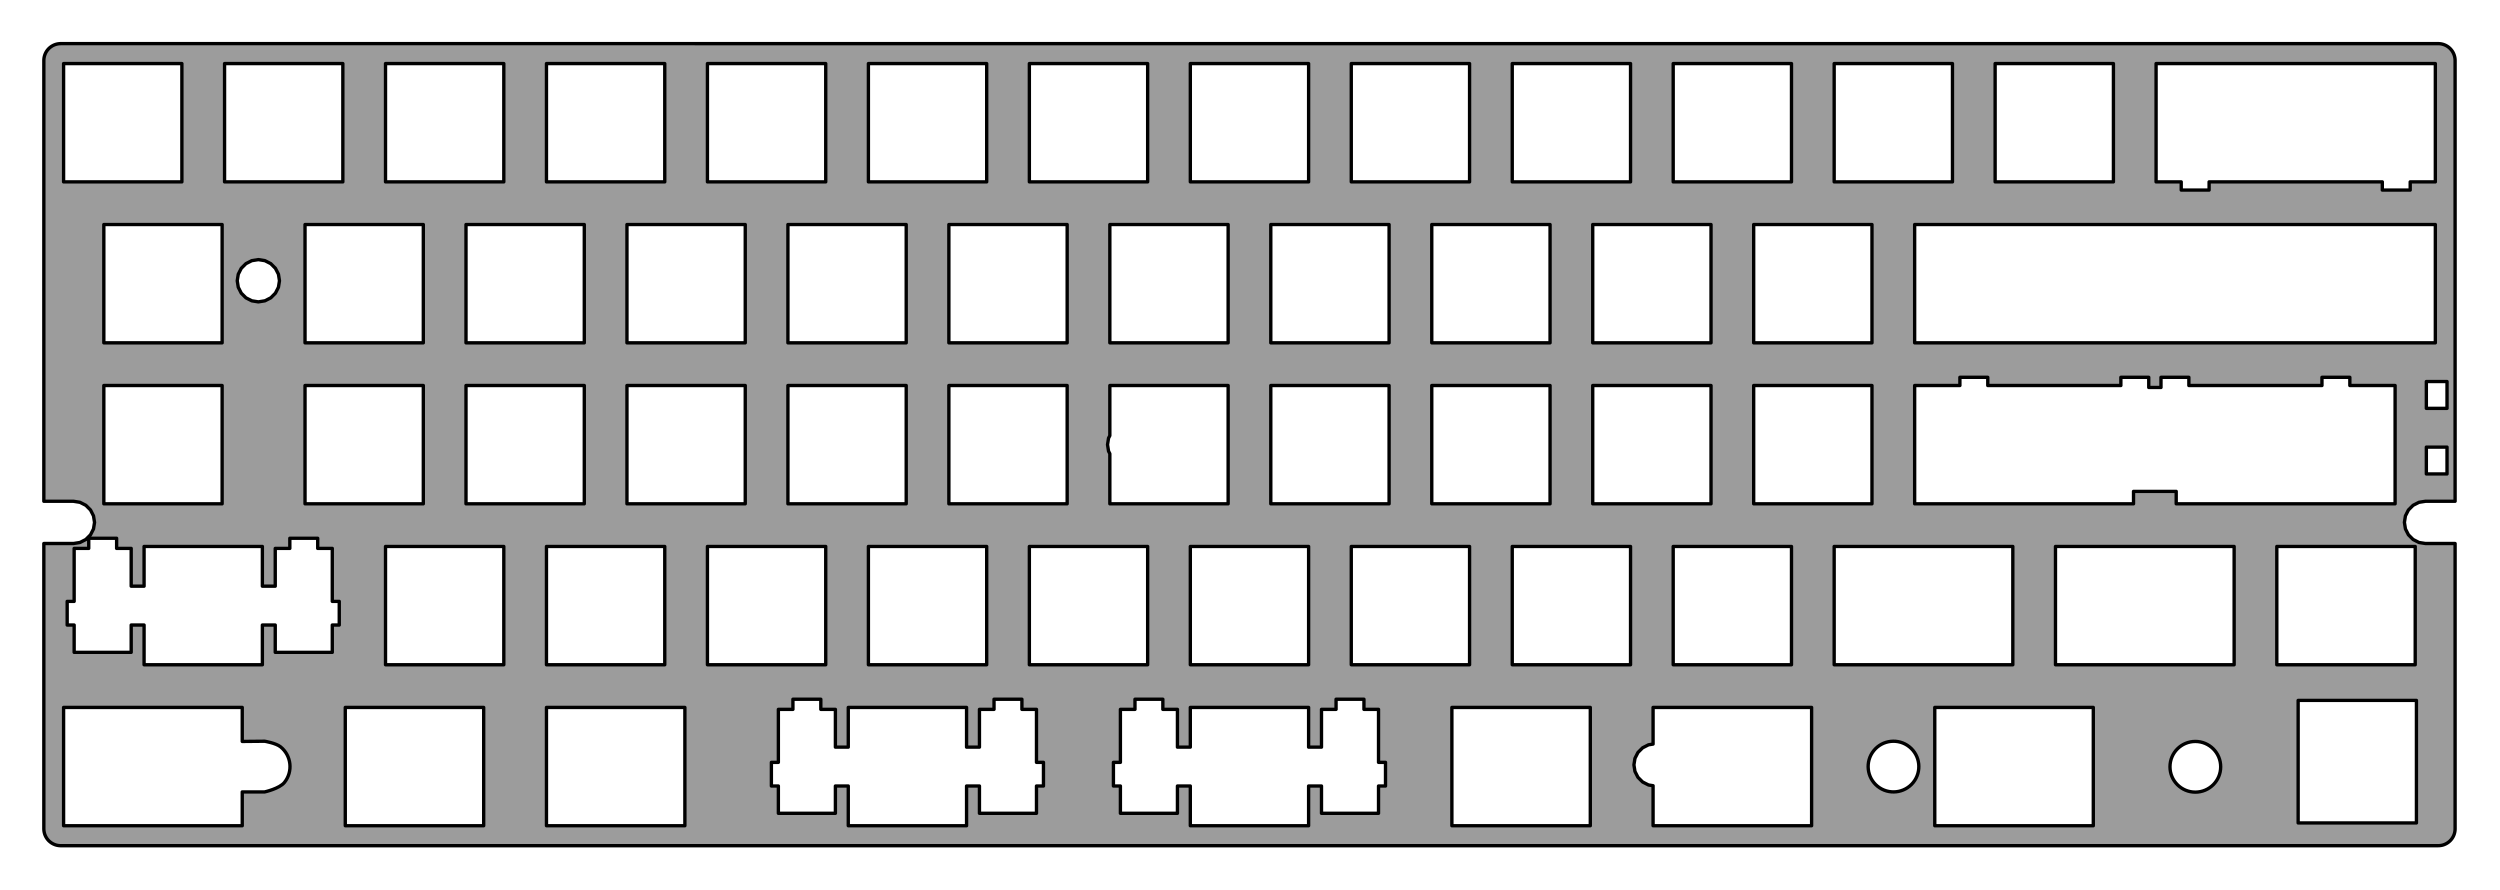 <?xml version="1.0" encoding="UTF-8" standalone="no"?>
<!DOCTYPE svg PUBLIC "-//W3C//DTD SVG 1.1//EN" "http://www.w3.org/Graphics/SVG/1.1/DTD/svg11.dtd">
<svg width="100%" height="100%" viewBox="0 0 1118 398" version="1.1" xmlns="http://www.w3.org/2000/svg" xmlns:xlink="http://www.w3.org/1999/xlink" xml:space="preserve" xmlns:serif="http://www.serif.com/" style="fill-rule:evenodd;clip-rule:evenodd;stroke-linecap:round;stroke-linejoin:round;">
    <g transform="matrix(1.333,0,0,1.333,0,0)">
        <path d="M817.977,14.635L818.419,14.652L818.861,14.703L819.298,14.791L819.731,14.91L820.145,15.066L820.548,15.25L820.936,15.469L821.307,15.715L821.656,15.993L821.985,16.294L822.285,16.622L822.566,16.971L822.81,17.342L823.028,17.731L823.212,18.133L823.368,18.55L823.487,18.981L823.575,19.417L823.629,19.86L823.646,20.305L823.646,168.168L813.722,168.168L811.531,168.514L809.558,169.52L807.99,171.088L806.984,173.064L806.638,175.252L806.984,177.446L807.99,179.419L809.558,180.989L811.531,181.996L813.722,182.341L823.646,182.341L823.646,278.05L823.629,278.49L823.575,278.932L823.487,279.369L823.368,279.799L823.212,280.219L823.028,280.619L822.81,281.007L822.566,281.378L822.285,281.73L821.985,282.059L821.656,282.356L821.307,282.634L820.936,282.881L820.548,283.099L820.145,283.283L819.731,283.442L819.298,283.561L818.861,283.646L818.419,283.697L817.977,283.714L20.378,283.72L19.933,283.697L19.491,283.646L19.054,283.561L18.624,283.442L18.207,283.283L17.804,283.099L17.416,282.881L17.045,282.634L16.696,282.356L16.367,282.059L16.067,281.73L15.789,281.378L15.542,281.007L15.324,280.619L15.14,280.219L14.984,279.799L14.865,279.369L14.777,278.932L14.726,278.49L14.706,278.05L14.706,182.341L24.63,182.341L26.821,181.996L28.794,180.989L30.362,179.419L31.368,177.446L31.717,175.255L31.368,173.064L30.362,171.088L28.794,169.52L26.821,168.514L24.633,168.168L14.706,168.168L14.709,20.305L14.726,19.86L14.777,19.417L14.865,18.981L14.984,18.55L15.14,18.133L15.324,17.731L15.542,17.342L15.789,16.971L16.067,16.622L16.367,16.294L16.696,15.993L17.045,15.715L17.416,15.469L17.804,15.25L18.207,15.066L18.624,14.91L19.054,14.791L19.491,14.703L19.933,14.652L20.378,14.632L817.977,14.635ZM702.269,277.016L702.269,237.331L649.083,237.331L649.083,277.016L702.269,277.016ZM533.52,277.016L533.52,237.331L487.083,237.331L487.083,277.016L533.52,277.016ZM229.765,277.016L229.765,237.331L183.331,237.331L183.331,277.016L229.765,277.016ZM162.269,277.016L162.269,237.331L115.835,237.331L115.835,277.016L162.269,277.016ZM81.269,248.743L88.793,248.671C88.793,248.671 92.543,249.283 94.112,250.543C97.771,253.481 98.356,258.838 95.418,262.498C93.742,264.585 88.793,265.676 88.793,265.676C88.793,265.676 81.269,265.676 81.269,265.676L81.269,277.016L21.334,277.016L21.334,237.331L81.269,237.331L81.269,248.743ZM607.765,277.016L607.765,237.331L554.581,237.331L554.581,249.626L553.048,249.868L551.072,250.877L549.505,252.442L548.501,254.421L548.152,256.609L548.501,258.8L549.505,260.773L551.072,262.344L553.048,263.347L554.581,263.591L554.581,277.016L607.765,277.016ZM439.016,277.016L439.016,263.693L443.339,263.693L443.339,272.849L462.472,272.849L462.472,263.693L464.814,263.693L464.814,255.756L462.472,255.756L462.472,237.983L457.583,237.983L457.583,234.581L448.228,234.581L448.228,237.983L443.339,237.983L443.339,250.654L439.016,250.654L439.016,237.331L399.331,237.331L399.331,250.654L395.011,250.654L395.011,237.983L390.118,237.983L390.118,234.581L380.767,234.581L380.767,237.983L375.877,237.983L375.877,255.756L373.535,255.756L373.535,263.693L375.877,263.693L375.877,272.849L395.011,272.849L395.011,263.693L399.331,263.693L399.331,277.016L439.016,277.016ZM324.266,277.016L324.266,263.693L328.589,263.693L328.589,272.849L347.723,272.849L347.723,263.693L350.065,263.693L350.065,255.756L347.723,255.756L347.723,237.983L342.833,237.983L342.833,234.581L333.479,234.581L333.479,237.983L328.589,237.983L328.589,250.654L324.266,250.654L324.266,237.331L284.581,237.331L284.581,250.654L280.261,250.654L280.261,237.983L275.369,237.983L275.369,234.581L266.014,234.581L266.014,237.983L261.128,237.983L261.128,255.756L258.786,255.756L258.786,263.693L261.128,263.693L261.128,272.849L280.261,272.849L280.261,263.693L284.581,263.693L284.581,277.016L324.266,277.016ZM810.675,234.978L770.99,234.978L770.99,276.08L810.675,276.08L810.675,234.978ZM736.499,248.743C741.193,248.743 745.003,252.553 745.003,257.247C745.003,261.94 741.193,265.751 736.499,265.751C731.806,265.751 727.995,261.94 727.995,257.247C727.995,252.553 731.806,248.743 736.499,248.743ZM641.865,262.498C638.926,266.157 633.57,266.743 629.91,263.804C626.25,260.865 625.665,255.508 628.604,251.849C631.543,248.189 636.9,247.604 640.559,250.543C644.219,253.481 644.804,258.838 641.865,262.498ZM561.331,183.331L561.331,223.016L601.016,223.016L601.016,183.331L561.331,183.331ZM399.334,183.331L399.334,223.016L439.019,223.016L439.019,183.331L399.334,183.331ZM291.334,183.331L291.334,223.016L331.019,223.016L331.019,183.331L291.334,183.331ZM237.334,183.331L237.334,223.016L277.019,223.016L277.019,183.331L237.334,183.331ZM129.334,183.331L129.334,223.016L169.019,223.016L169.019,183.331L129.334,183.331ZM345.334,183.331L345.334,223.016L385.019,223.016L385.019,183.331L345.334,183.331ZM183.331,183.331L183.331,223.016L223.016,223.016L223.016,183.331L183.331,183.331ZM675.269,223.016L675.269,183.331L615.334,183.331L615.334,223.016L675.269,223.016ZM749.517,223.016L749.517,183.331L689.581,183.331L689.581,223.016L749.517,223.016ZM507.334,183.331L507.334,223.016L547.019,223.016L547.019,183.331L507.334,183.331ZM810.266,223.016L810.266,183.331L763.832,183.331L763.832,223.016L810.266,223.016ZM453.331,183.331L453.331,223.016L493.016,223.016L493.016,183.331L453.331,183.331ZM88.021,223.016L88.021,209.69L92.341,209.69L92.341,218.849L111.475,218.849L111.475,209.69L113.814,209.69L113.814,201.756L111.475,201.756L111.475,183.983L106.586,183.983L106.586,180.581L97.231,180.581L97.231,183.983L92.341,183.983L92.341,196.654L88.021,196.654L88.021,183.331L48.336,183.331L48.336,196.654L44.011,196.654L44.011,183.983L39.124,183.983L39.124,180.581L29.769,180.581L29.769,183.983L24.877,183.983L24.877,201.756L22.538,201.756L22.538,209.69L24.877,209.69L24.877,218.849L44.011,218.849L44.011,209.69L48.336,209.69L48.336,223.016L88.021,223.016ZM666.865,129.334L666.865,126.584L657.513,126.584L657.513,129.334L642.334,129.334L642.334,169.019L715.762,169.019L715.762,164.852L730.083,164.852L730.083,169.019L803.517,169.019L803.517,129.334L788.332,129.334L788.332,126.584L778.98,126.584L778.98,129.334L734.329,129.334L734.329,126.584L724.975,126.584L724.975,129.988L720.87,129.988L720.87,126.584L711.516,126.584L711.516,129.334L666.865,129.334ZM318.331,129.334L318.331,169.019L358.016,169.019L358.016,129.334L318.331,129.334ZM210.334,129.334L210.334,169.019L250.019,169.019L250.019,129.334L210.334,129.334ZM264.334,129.334L264.334,169.019L304.019,169.019L304.019,129.334L264.334,129.334ZM426.331,129.334L426.331,169.019L466.016,169.019L466.016,129.334L426.331,129.334ZM102.331,129.334L102.331,169.019L142.016,169.019L142.016,129.334L102.331,129.334ZM534.334,129.334L534.334,169.019L574.019,169.019L574.019,129.334L534.334,129.334ZM588.331,129.334L588.331,169.019L628.016,169.019L628.016,129.334L588.331,129.334ZM34.835,129.334L34.835,169.019L74.52,169.019L74.52,129.334L34.835,129.334ZM156.334,129.334L156.334,169.019L196.019,169.019L196.019,129.334L156.334,129.334ZM372.334,129.334L372.334,146.143L371.897,146.985L371.557,149.179L371.897,151.364L372.334,152.212L372.334,169.019L412.019,169.019L412.019,129.334L372.334,129.334ZM480.334,129.334L480.334,169.019L520.019,169.019L520.019,129.334L480.334,129.334ZM820.936,150L814,150L814,159L820.936,159L820.936,150ZM820.936,128L814,128L814,137L820.936,137L820.936,128ZM588.331,75.331L588.331,115.016L628.016,115.016L628.016,75.331L588.331,75.331ZM534.334,75.331L534.334,115.016L574.019,115.016L574.019,75.331L534.334,75.331ZM817.016,115.016L817.016,75.331L642.334,75.331L642.334,115.016L817.016,115.016ZM372.334,75.331L372.334,115.016L412.019,115.016L412.019,75.331L372.334,75.331ZM318.331,75.331L318.331,115.016L358.016,115.016L358.016,75.331L318.331,75.331ZM426.331,75.331L426.331,115.016L466.016,115.016L466.016,75.331L426.331,75.331ZM102.331,75.331L102.331,115.016L142.016,115.016L142.016,75.331L102.331,75.331ZM210.334,75.331L210.334,115.016L250.019,115.016L250.019,75.331L210.334,75.331ZM264.334,75.331L264.334,115.016L304.019,115.016L304.019,75.331L264.334,75.331ZM34.835,75.331L34.835,115.016L74.52,115.016L74.52,75.331L34.835,75.331ZM156.334,75.331L156.334,115.016L196.019,115.016L196.019,75.331L156.334,75.331ZM480.334,75.331L480.334,115.016L520.019,115.016L520.019,75.331L480.334,75.331ZM84.481,87.443L82.508,88.449L80.938,90.017L79.934,91.993L79.588,94.187L79.934,96.372L80.938,98.348L82.508,99.916L84.481,100.922L86.675,101.273L88.863,100.922L90.839,99.916L92.401,98.348L93.413,96.372L93.759,94.187L93.413,91.993L92.401,90.017L90.839,88.449L88.863,87.443L86.675,87.097L84.481,87.443ZM799.228,61.016L799.228,63.765L808.583,63.765L808.583,61.016L817.016,61.016L817.016,21.331L723.331,21.331L723.331,61.016L731.764,61.016L731.764,63.765L741.118,63.765L741.118,61.016L799.228,61.016ZM561.331,21.331L561.331,61.016L601.016,61.016L601.016,21.331L561.331,21.331ZM669.334,21.331L669.334,61.016L709.019,61.016L709.019,21.331L669.334,21.331ZM615.334,21.331L615.334,61.016L655.019,61.016L655.019,21.331L615.334,21.331ZM453.331,21.331L453.331,61.016L493.016,61.016L493.016,21.331L453.331,21.331ZM183.331,21.331L183.331,61.016L223.016,61.016L223.016,21.331L183.331,21.331ZM129.334,21.331L129.334,61.016L169.019,61.016L169.019,21.331L129.334,21.331ZM237.334,21.331L237.334,61.016L277.019,61.016L277.019,21.331L237.334,21.331ZM399.334,21.331L399.334,61.016L439.019,61.016L439.019,21.331L399.334,21.331ZM345.334,21.331L345.334,61.016L385.019,61.016L385.019,21.331L345.334,21.331ZM291.334,21.331L291.334,61.016L331.019,61.016L331.019,21.331L291.334,21.331ZM21.334,21.331L21.334,61.016L61.019,61.016L61.019,21.331L21.334,21.331ZM75.334,21.331L75.334,61.016L115.019,61.016L115.019,21.331L75.334,21.331ZM507.334,21.331L507.334,61.016L547.019,61.016L547.019,21.331L507.334,21.331Z" style="fill:rgb(156,156,156);stroke:black;stroke-width:1.13px;"/>
    </g>
</svg>
